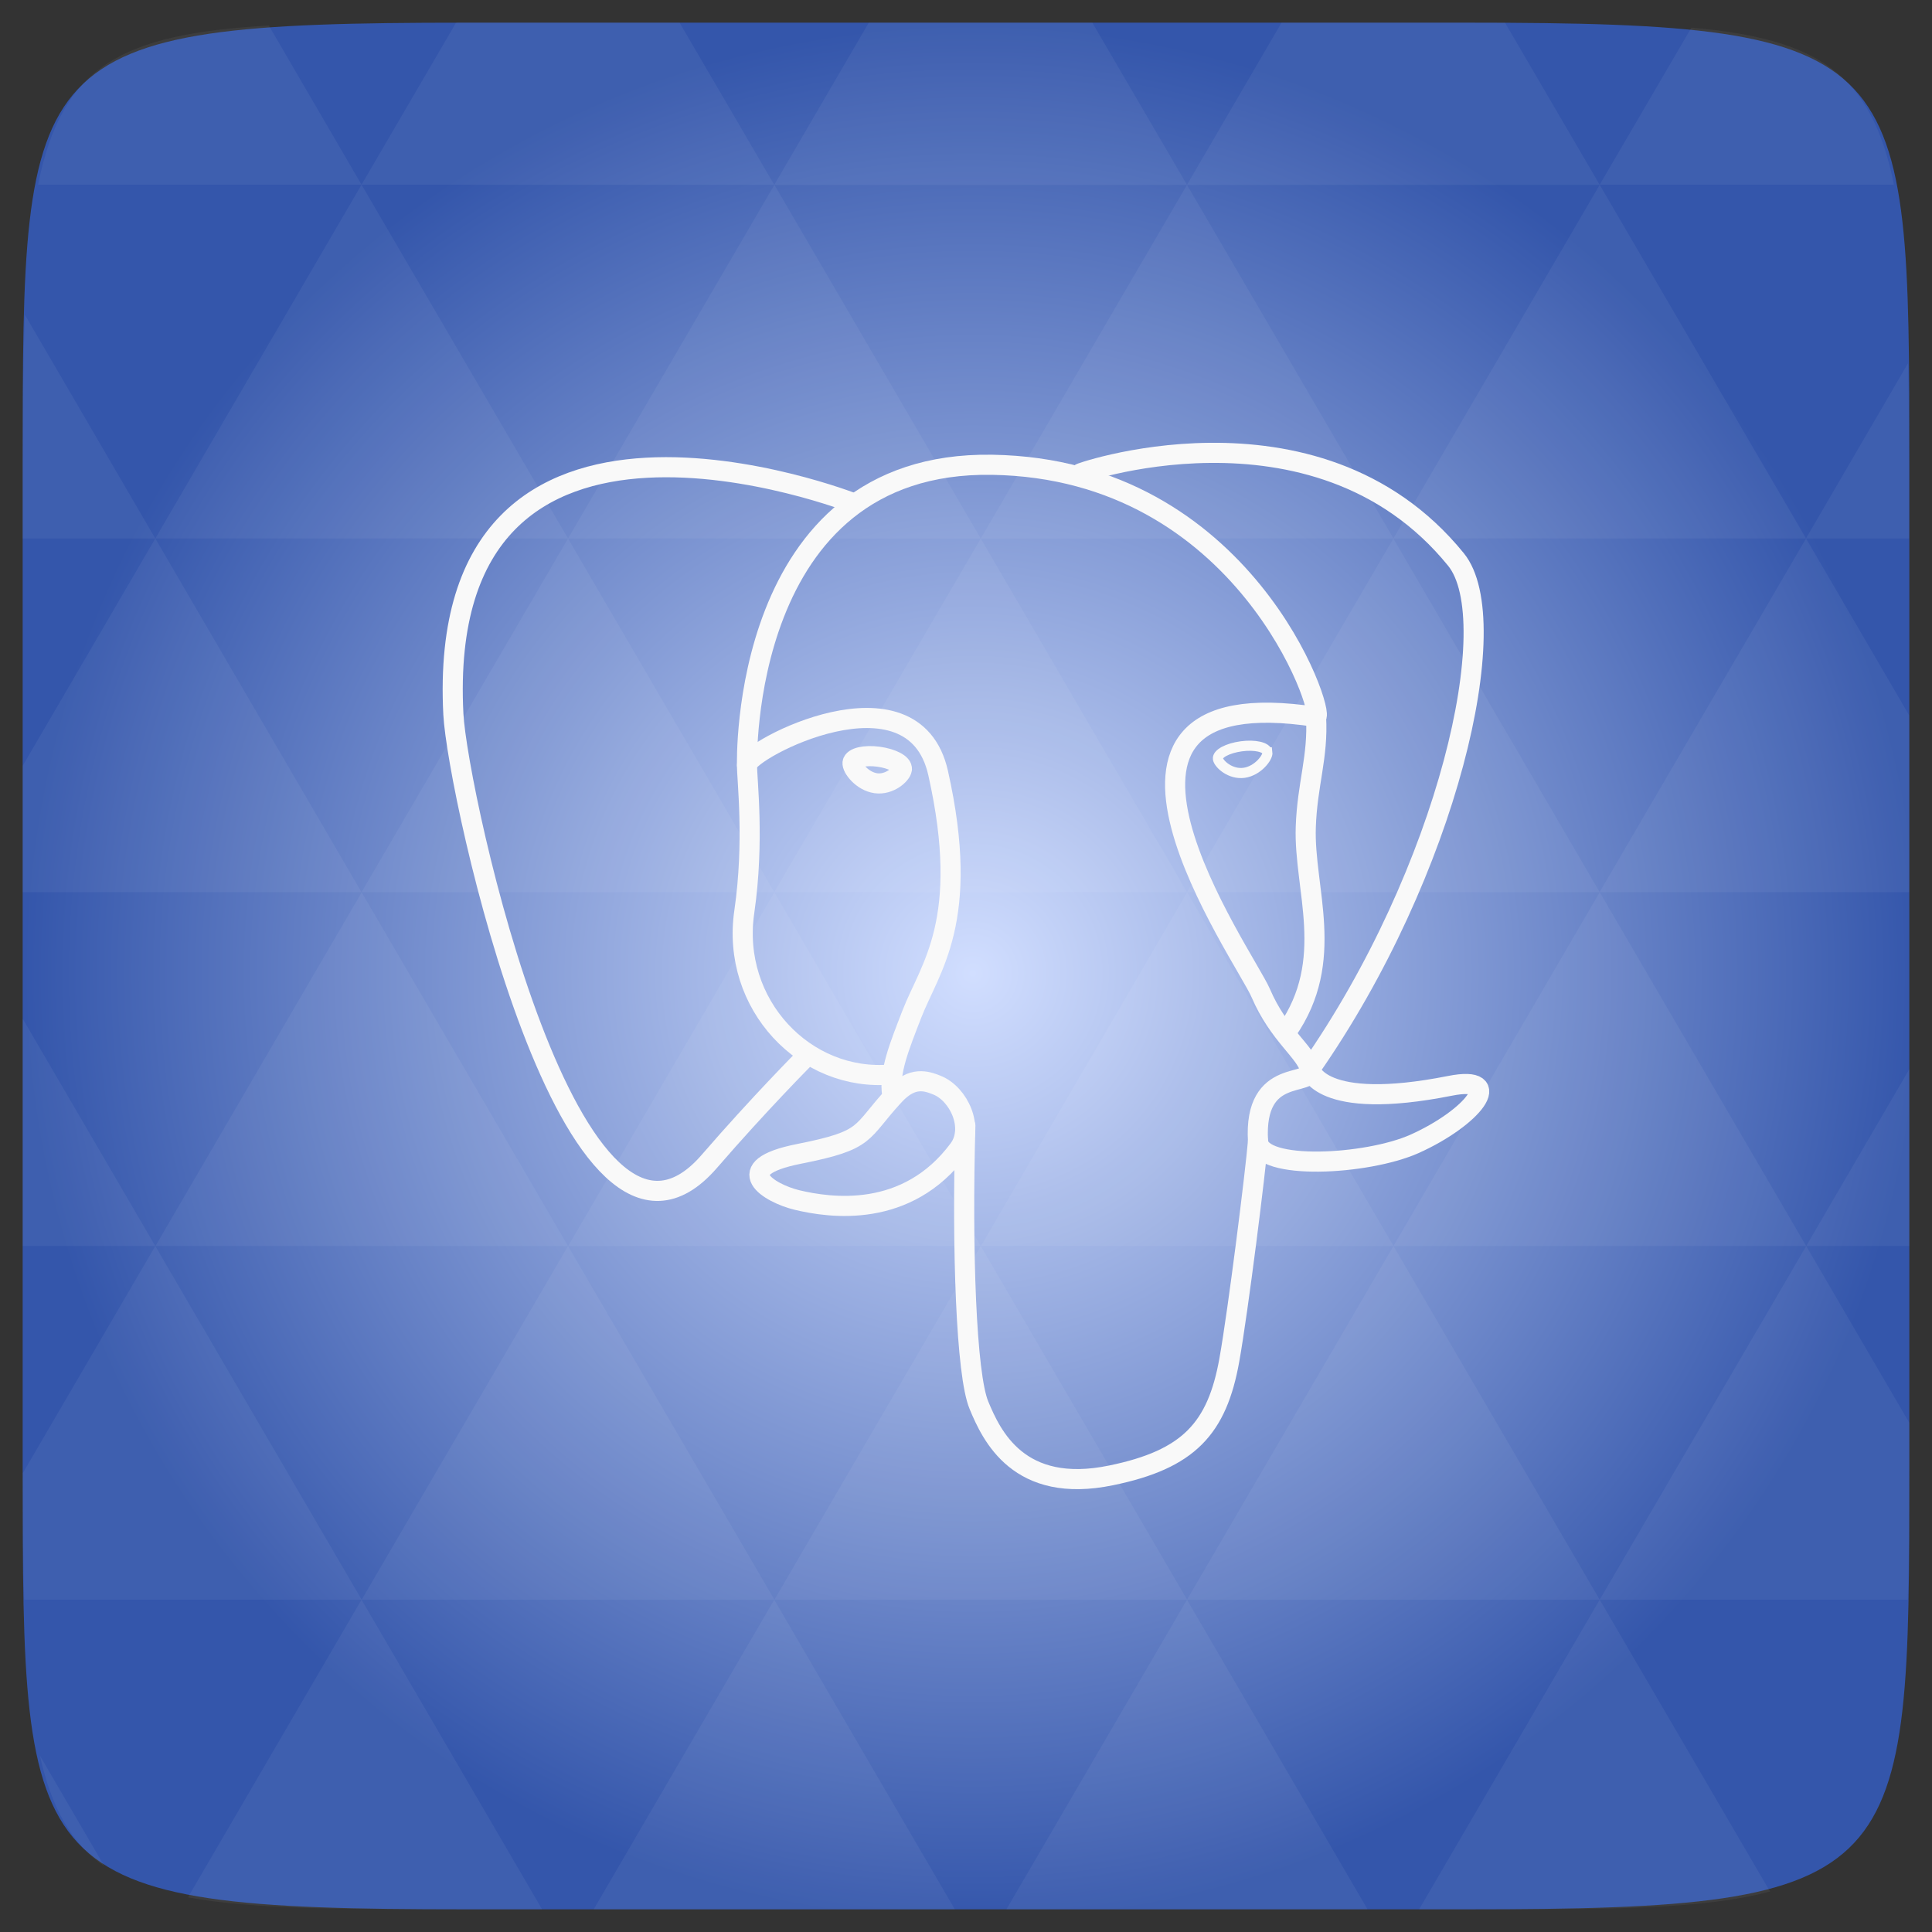 <?xml version="1.0" encoding="UTF-8" standalone="no"?>
<svg
   xmlns:dc="http://purl.org/dc/elements/1.1/"
   xmlns:cc="http://creativecommons.org/ns#"
   xmlns:rdf="http://www.w3.org/1999/02/22-rdf-syntax-ns#"
   xmlns:svg="http://www.w3.org/2000/svg"
   xmlns="http://www.w3.org/2000/svg"
   xmlns:xlink="http://www.w3.org/1999/xlink"
   xmlns:sodipodi="http://sodipodi.sourceforge.net/DTD/sodipodi-0.dtd"
   xmlns:inkscape="http://www.inkscape.org/namespaces/inkscape"
   width="48"
   viewBox="0 0 13.547 13.547"
   height="48"
   id="svg2"
   version="1.1"
   inkscape:version="0.48.4 r9939"
   sodipodi:docname="pgadmin.svg">
  <rect x="0" y="0" width="13.547" height="13.547" fill="#333333" stroke="none"/>
  <defs
     id="defs52">
    <radialGradient
       r="128"
       cy="160"
       cx="148.004"
       gradientTransform="matrix(0.052,0,0,0.052,-0.875,-1.495)"
       gradientUnits="userSpaceOnUse"
       id="radialGradient3021"
       xlink:href="#radial0"
       inkscape:collect="always" />
    <radialGradient
       cx="148.004"
       cy="160"
       gradientTransform="matrix(0.183,0,0,0.183,-3.1,-5.297)"
       id="radial0"
       r="128"
       gradientUnits="userSpaceOnUse">
      <stop
         offset="0"
         style="stop-color:#d1deff"
         id="stop7-5" />
      <stop
         offset="1"
         style="stop-color:#3456ab"
         id="stop9-3" />
    </radialGradient>
    <radialGradient
       r="128"
       cy="160"
       cx="148.004"
       gradientTransform="matrix(0.052,0,0,0.052,-0.875,-1.495)"
       gradientUnits="userSpaceOnUse"
       id="radialGradient3008"
       xlink:href="#radial0"
       inkscape:collect="always" />
  </defs>
  <sodipodi:namedview
     pagecolor="#ffffff"
     bordercolor="#666666"
     borderopacity="1"
     objecttolerance="10"
     gridtolerance="10"
     guidetolerance="10"
     inkscape:pageopacity="0"
     inkscape:pageshadow="2"
     inkscape:window-width="672"
     inkscape:window-height="480"
     id="namedview50"
     showgrid="false"
     inkscape:zoom="4.9166667"
     inkscape:cx="57.966102"
     inkscape:cy="24"
     inkscape:window-x="523"
     inkscape:window-y="291"
     inkscape:window-maximized="0"
     inkscape:current-layer="svg2" />
  <path
     inkscape:connector-curvature="0"
     style="fill:url(#radialGradient3008)"
     d="m 13.388,3.259 0,7.029 c 0,2.893 0,3.1 -3.1,3.1 l -7.028,0 c -3.101,0 -3.101,-0.207 -3.101,-3.1 l 0,-7.029 c 0,-2.893 0,-3.1 3.101,-3.1 l 7.028,0 c 3.1,0 3.1,0.207 3.1,3.1 z"
     id="path11" />
  <path
     id="path15"
     d="m 10.799,13.388 c 0.718,-0.003 1.236,-0.023 1.612,-0.125 l -1.194,-2.046 -1.266,2.171 0.336,0 c 0.181,0 0.351,0 0.512,0 z M 11.217,11.217 9.771,8.737 8.323,11.217 z m 0,0 2.16,0 c 0.009,-0.275 0.011,-0.582 0.011,-0.93 l 0,-0.31 -0.723,-1.24 z M 12.665,8.737 11.217,6.256 9.771,8.737 z m 0,0 0.723,0 0,-1.24 z m -2.894,0 -1.447,-2.48 -1.446,2.48 z m -2.894,0 -1.447,2.48 2.894,0 z m 0,0 -1.447,-2.48 -1.446,2.48 z m -2.894,0 -1.447,2.48 2.894,0 z m 0,0 -1.447,-2.48 -1.446,2.48 z m -2.894,0 -0.93,1.594 c 0,0.33 0.003,0.624 0.011,0.886 l 2.366,0 z m 0,0 -0.93,-1.594 0,1.594 z m 1.446,2.48 -1.217,2.087 c 0.451,0.083 1.075,0.084 1.94,0.084 l 0.543,0 z m 0,-4.961 -1.446,-2.48 -0.93,1.594 0,0.886 z m 0,0 2.894,0 -1.446,-2.48 z M 3.983,3.776 2.535,1.295 1.089,3.776 z m 0,0 2.894,0 -1.447,-2.48 z m 1.446,-2.48 -0.664,-1.137 -1.507,0 c -0.021,0 -0.039,0 -0.06,0 L 2.535,1.295 z m 0,0 2.894,0 -0.664,-1.137 -1.567,0 z m 2.894,0 2.894,0 -0.664,-1.137 c -0.088,0 -0.172,0 -0.267,0 l -1.3,0 z m 0,0 -1.446,2.48 2.894,0 z m 1.447,2.48 2.894,0 -1.447,-2.48 z m 0,0 -1.447,2.48 2.894,0 z m 1.446,2.48 2.171,0 0,-1.24 -0.723,-1.24 z m 1.447,-2.48 0.723,0 0,-0.517 c 0,-0.258 -0.002,-0.494 -0.007,-0.712 z M 8.323,6.256 6.877,3.776 5.429,6.256 z m 2.894,-4.961 2.063,0 C 13.123,0.517 12.747,0.271 11.86,0.194 z m -8.682,0 -0.65,-1.116 C 0.852,0.238 0.434,0.461 0.267,1.295 z M 1.089,3.776 0.175,2.208 c -0.012,0.303 -0.017,0.652 -0.017,1.051 l 0,0.517 z m 4.34,7.441 -1.266,2.171 2.532,0 z m 2.894,0 -1.266,2.171 2.532,0 z m -7.591,1.869 -0.452,-0.775 c 0.083,0.372 0.222,0.615 0.452,0.775 z"
     style="fill:#ffffff;fill-opacity:0.051"
     inkscape:connector-curvature="0" />
  <g
     style="stroke:#f9f9f9;stroke-width:0.141;fill:none;stroke-opacity:1"
     id="g24">
    <g
       style="fill:none;stroke-linecap:round;stroke:#f9f9f9;stroke-opacity:1"
       id="g26">
      <g
         style="stroke-linejoin:round;fill:none;stroke:#f9f9f9;stroke-opacity:1"
         id="g28">
        <path
           inkscape:connector-curvature="0"
           id="path30"
           d="m 6.769,7.893 c -0.025,0.87 0.006,1.747 0.095,1.96 C 6.952,10.065 7.142,10.48 7.792,10.345 8.336,10.233 8.534,10.016 8.62,9.536 8.683,9.183 8.805,8.203 8.821,8.002"
           style="fill:none;stroke:#f9f9f9;stroke-opacity:1" />
        <path
           inkscape:connector-curvature="0"
           id="path32"
           d="m 5.989,3.53 c 0,0 -2.946,-1.16 -2.81,1.478 0.029,0.561 0.835,4.248 1.796,3.134 C 5.327,7.735 5.645,7.416 5.645,7.416"
           style="fill:none;stroke:#f9f9f9;stroke-opacity:1" />
        <path
           inkscape:connector-curvature="0"
           id="path34"
           d="m 7.581,3.318 c -0.102,0.031 1.639,-0.613 2.628,0.605 0.35,0.43 -0.056,2.189 -1.024,3.574"
           style="fill:none;stroke:#f9f9f9;stroke-opacity:1" />
      </g>
      <path
         style="stroke-linejoin:bevel;fill:none;stroke:#f9f9f9;stroke-opacity:1"
         inkscape:connector-curvature="0"
         id="path36"
         d="m 9.185,7.497 c 0,0 0.063,0.299 0.981,0.117 C 10.568,7.534 10.326,7.838 9.918,8.021 9.583,8.17 8.833,8.209 8.821,8.002 8.789,7.468 9.216,7.63 9.185,7.497 9.157,7.376 8.966,7.258 8.84,6.963 8.73,6.706 7.33,4.734 9.228,5.027 9.298,5.013 8.733,3.287 6.956,3.259 5.18,3.231 5.238,5.364 5.238,5.364" />
      <g
         style="stroke-linejoin:round;fill:none;stroke:#f9f9f9;stroke-opacity:1"
         id="g38">
        <path
           inkscape:connector-curvature="0"
           id="path40"
           d="M 6.272,7.679 C 6.024,7.946 6.097,7.993 5.602,8.091 5.101,8.19 5.395,8.367 5.587,8.414 5.82,8.47 6.359,8.549 6.723,8.058 6.834,7.908 6.723,7.67 6.57,7.609 6.497,7.58 6.398,7.543 6.272,7.679 z"
           style="fill:none;stroke:#f9f9f9;stroke-opacity:1" />
        <path
           inkscape:connector-curvature="0"
           id="path42"
           d="M 6.256,7.675 C 6.231,7.518 6.309,7.331 6.393,7.113 6.519,6.786 6.811,6.458 6.578,5.42 6.404,4.646 5.239,5.259 5.238,5.364 5.237,5.469 5.291,5.896 5.219,6.393 5.124,7.042 5.647,7.59 6.249,7.534"
           style="fill:none;stroke:#f9f9f9;stroke-opacity:1" />
      </g>
    </g>
    <path
       style="fill:none;stroke:#f9f9f9;stroke-opacity:1"
       inkscape:connector-curvature="0"
       id="path44"
       d="m 5.978,5.348 c -0.005,0.036 0.068,0.131 0.164,0.144 0.095,0.013 0.177,-0.062 0.182,-0.098 0.005,-0.036 -0.068,-0.075 -0.164,-0.088 -0.096,-0.013 -0.177,0.006 -0.182,0.042 z" />
  </g>
  <path
     style="fill:none;stroke:#f9f9f9;stroke-width:0.071;stroke-opacity:1"
     inkscape:connector-curvature="0"
     id="path46"
     d="m 8.887,5.275 c 0.005,0.036 -0.068,0.131 -0.164,0.144 -0.096,0.013 -0.177,-0.062 -0.183,-0.098 -0.005,-0.036 0.068,-0.075 0.164,-0.088 0.096,-0.013 0.177,0.006 0.182,0.042 z" />
  <path
     style="fill:none;stroke:#f9f9f9;stroke-width:0.141;stroke-linecap:round;stroke-linejoin:round;stroke-opacity:1"
     inkscape:connector-curvature="0"
     id="path48"
     d="M 9.228,5.027 C 9.244,5.308 9.166,5.499 9.156,5.799 9.141,6.234 9.371,6.732 9.024,7.23" />
</svg>

